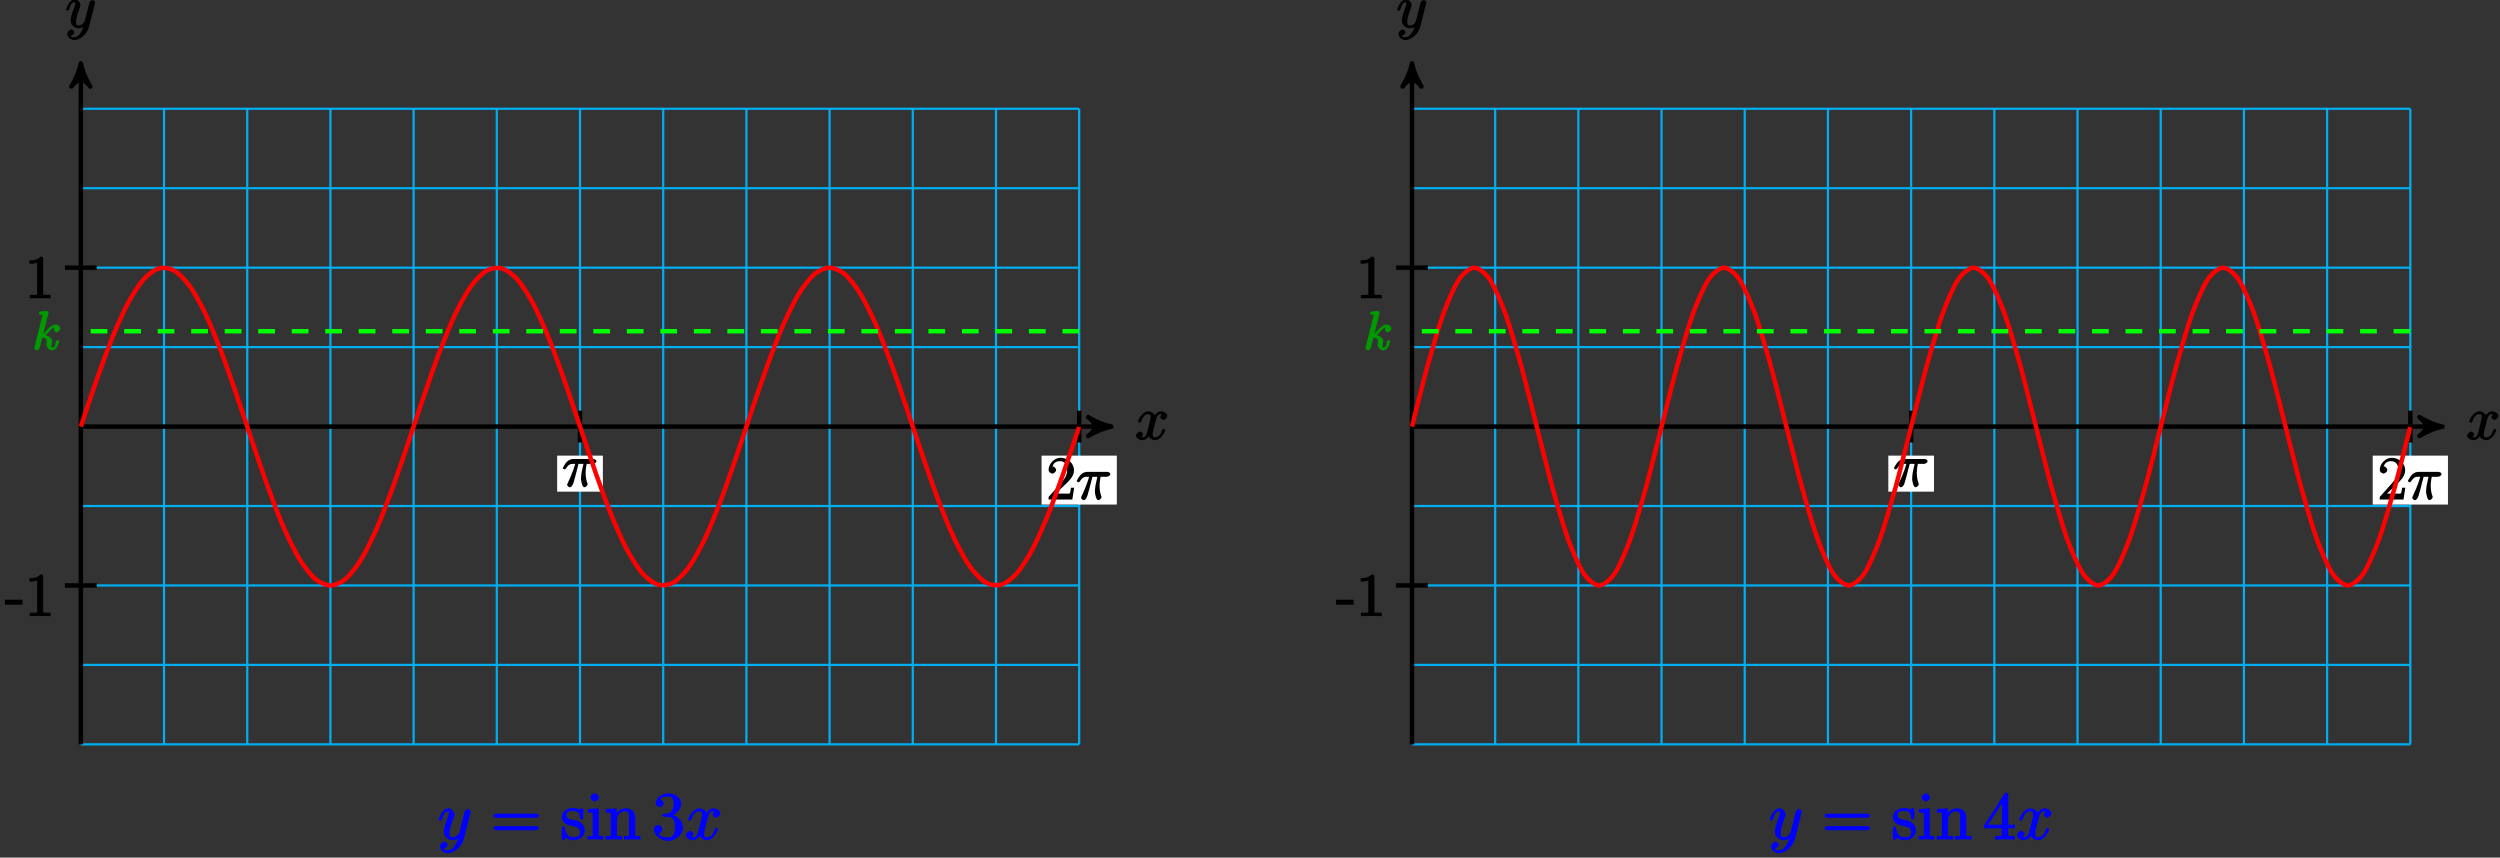 <?xml version="1.0" encoding="UTF-8"?>
<svg xmlns="http://www.w3.org/2000/svg" xmlns:xlink="http://www.w3.org/1999/xlink" width="446pt" height="153pt" viewBox="0 0 446 153" version="1.1">
<rect x="0" y="0" width="446" height="153" fill="#333333" stroke="none"/>
<defs>
<g>
<symbol overflow="visible" id="glyph0-0">
<path style="stroke:none;" d=""/>
</symbol>
<symbol overflow="visible" id="glyph0-1">
<path style="stroke:none;" d="M 5.109 -4.688 C 4.766 -4.625 4.453 -4.219 4.453 -4.016 C 4.453 -3.75 4.828 -3.516 4.984 -3.516 C 5.312 -3.516 5.688 -3.953 5.688 -4.234 C 5.688 -4.688 5.016 -5.047 4.562 -5.047 C 3.906 -5.047 3.375 -4.25 3.266 -4.047 L 3.609 -4.047 C 3.359 -4.859 2.531 -5.047 2.344 -5.047 C 1.234 -5.047 0.484 -3.484 0.484 -3.25 C 0.484 -3.203 0.703 -3 0.781 -3 C 0.859 -3 1 -3.109 1.062 -3.234 C 1.438 -4.453 1.984 -4.531 2.297 -4.531 C 2.781 -4.531 2.719 -4.234 2.719 -3.969 C 2.719 -3.734 2.641 -3.484 2.516 -2.969 L 2.156 -1.5 C 1.984 -0.844 1.859 -0.406 1.281 -0.406 C 1.234 -0.406 1.078 -0.359 0.844 -0.5 L 0.734 -0.25 C 1.125 -0.328 1.375 -0.797 1.375 -0.922 C 1.375 -1.141 1.047 -1.422 0.844 -1.422 C 0.578 -1.422 0.125 -1.047 0.125 -0.703 C 0.125 -0.25 0.812 0.109 1.266 0.109 C 1.781 0.109 2.266 -0.344 2.5 -0.781 L 2.203 -0.891 C 2.375 -0.266 3.094 0.109 3.484 0.109 C 4.594 0.109 5.328 -1.453 5.328 -1.688 C 5.328 -1.75 5.125 -1.938 5.062 -1.938 C 4.969 -1.938 4.781 -1.734 4.75 -1.641 C 4.453 -0.703 4 -0.406 3.516 -0.406 C 3.141 -0.406 3.094 -0.531 3.094 -0.984 C 3.094 -1.219 3.141 -1.391 3.312 -2.094 L 3.688 -3.562 C 3.859 -4.203 4.062 -4.531 4.547 -4.531 C 4.578 -4.531 4.75 -4.578 4.969 -4.438 Z M 5.109 -4.688 "/>
</symbol>
<symbol overflow="visible" id="glyph0-2">
<path style="stroke:none;" d="M 2.703 0.953 C 2.406 1.359 2.125 1.672 1.594 1.672 C 1.469 1.672 1.109 1.812 1.016 1.547 C 0.812 1.469 0.875 1.469 0.891 1.469 C 1.219 1.469 1.594 1.047 1.594 0.797 C 1.594 0.547 1.234 0.312 1.062 0.312 C 0.891 0.312 0.344 0.594 0.344 1.125 C 0.344 1.672 0.984 2.203 1.594 2.203 C 2.672 2.203 3.922 1.062 4.219 -0.141 L 5.281 -4.344 C 5.281 -4.391 5.312 -4.453 5.312 -4.516 C 5.312 -4.688 5.016 -4.938 4.859 -4.938 C 4.766 -4.938 4.359 -4.75 4.281 -4.422 L 3.484 -1.266 C 3.422 -1.062 3.469 -1.156 3.375 -1.031 C 3.172 -0.734 2.938 -0.406 2.422 -0.406 C 1.812 -0.406 1.922 -0.844 1.922 -1.141 C 1.922 -1.75 2.219 -2.578 2.516 -3.359 C 2.625 -3.672 2.688 -3.828 2.688 -4.031 C 2.688 -4.484 2.203 -5.047 1.672 -5.047 C 0.688 -5.047 0.125 -3.344 0.125 -3.25 C 0.125 -3.203 0.328 -3 0.406 -3 C 0.5 -3 0.672 -3.203 0.719 -3.344 C 0.984 -4.25 1.234 -4.531 1.641 -4.531 C 1.75 -4.531 1.75 -4.688 1.75 -4.328 C 1.75 -4.047 1.641 -3.734 1.469 -3.328 C 0.953 -1.922 0.953 -1.562 0.953 -1.297 C 0.953 -0.281 1.859 0.109 2.391 0.109 C 2.703 0.109 3.203 -0.031 3.469 -0.312 L 3.297 -0.484 C 3.141 0.109 3.078 0.422 2.703 0.953 Z M 2.703 0.953 "/>
</symbol>
<symbol overflow="visible" id="glyph0-3">
<path style="stroke:none;" d="M 2.781 -4.062 L 3.797 -4.062 C 3.547 -3 3.359 -2.219 3.359 -1.359 C 3.359 -1.203 3.531 0.109 3.969 0.109 C 4.203 0.109 4.547 -0.25 4.547 -0.438 C 4.547 -0.484 4.547 -0.5 4.484 -0.672 C 4.188 -1.406 4.188 -2.344 4.188 -2.406 C 4.188 -2.469 4.188 -3.234 4.375 -4.062 L 5.453 -4.062 C 5.594 -4.062 6.109 -4.203 6.109 -4.547 C 6.109 -4.797 5.75 -4.938 5.562 -4.938 L 2.016 -4.938 C 1.766 -4.938 1.266 -4.891 0.781 -4.375 C 0.5 -4.062 0.109 -3.375 0.109 -3.312 C 0.109 -3.25 0.328 -3.078 0.391 -3.078 C 0.469 -3.078 0.609 -3.156 0.656 -3.219 C 1.219 -4.109 1.656 -4.062 1.922 -4.062 L 2.328 -4.062 C 2.125 -3.406 1.859 -2.469 1.031 -0.703 C 0.938 -0.516 0.891 -0.391 0.891 -0.328 C 0.891 -0.094 1.266 0.109 1.359 0.109 C 1.672 0.109 1.922 -0.328 2.047 -0.781 C 2.219 -1.328 2.219 -1.344 2.328 -1.781 L 2.922 -4.062 Z M 2.781 -4.062 "/>
</symbol>
<symbol overflow="visible" id="glyph1-0">
<path style="stroke:none;" d=""/>
</symbol>
<symbol overflow="visible" id="glyph1-1">
<path style="stroke:none;" d="M 4.734 -2.109 L 4.344 -2.109 C 4.297 -1.781 4.25 -1.297 4.141 -1.125 C 4.062 -1.016 3.578 -1.062 3.266 -1.062 L 1.266 -1.062 L 1.391 -0.812 C 1.672 -1.062 2.344 -1.75 2.609 -2 C 4.25 -3.516 4.891 -4.172 4.891 -5.25 C 4.891 -6.484 3.75 -7.453 2.516 -7.453 C 1.266 -7.453 0.359 -6.25 0.359 -5.312 C 0.359 -4.766 1 -4.625 1.031 -4.625 C 1.266 -4.625 1.703 -4.938 1.703 -5.281 C 1.703 -5.578 1.328 -5.938 1.031 -5.938 C 0.938 -5.938 0.922 -5.938 1.109 -6 C 1.25 -6.5 1.672 -6.844 2.375 -6.844 C 3.281 -6.844 3.672 -6.234 3.672 -5.25 C 3.672 -4.328 3.188 -3.641 2.578 -2.953 L 0.359 -0.469 L 0.359 0 L 4.594 0 L 4.922 -2.109 Z M 4.734 -2.109 "/>
</symbol>
<symbol overflow="visible" id="glyph1-2">
<path style="stroke:none;" d="M 3.078 -2.188 L 3.078 -2.922 L -0.047 -2.922 L -0.047 -2.031 L 3.078 -2.031 Z M 3.078 -2.188 "/>
</symbol>
<symbol overflow="visible" id="glyph1-3">
<path style="stroke:none;" d="M 3.266 -7.047 C 3.266 -7.297 3.094 -7.453 2.797 -7.453 C 2.5 -7.125 2.094 -6.766 0.812 -6.766 L 0.812 -6.156 C 1.234 -6.156 1.766 -6.156 2.188 -6.359 L 2.188 -0.984 C 2.188 -0.594 2.328 -0.609 1.375 -0.609 L 0.875 -0.609 L 0.875 0.016 C 1.328 -0.016 2.375 -0.016 2.734 -0.016 C 3.094 -0.016 4.125 -0.016 4.578 0.016 L 4.578 -0.609 L 4.078 -0.609 C 3.125 -0.609 3.266 -0.594 3.266 -0.984 Z M 3.266 -7.047 "/>
</symbol>
<symbol overflow="visible" id="glyph2-0">
<path style="stroke:none;" d=""/>
</symbol>
<symbol overflow="visible" id="glyph2-1">
<path style="stroke:none;" d="M 3.031 1.094 C 2.703 1.547 2.359 1.906 1.766 1.906 C 1.625 1.906 1.203 2.031 1.109 1.703 C 0.906 1.641 0.969 1.641 0.984 1.641 C 1.344 1.641 1.75 1.188 1.75 0.906 C 1.75 0.641 1.359 0.375 1.188 0.375 C 0.984 0.375 0.406 0.688 0.406 1.266 C 0.406 1.875 1.094 2.438 1.766 2.438 C 2.969 2.438 4.328 1.188 4.656 -0.125 L 5.828 -4.797 C 5.844 -4.859 5.875 -4.922 5.875 -5 C 5.875 -5.172 5.562 -5.453 5.391 -5.453 C 5.281 -5.453 4.859 -5.25 4.766 -4.891 L 3.891 -1.375 C 3.828 -1.156 3.875 -1.25 3.781 -1.109 C 3.531 -0.781 3.266 -0.422 2.688 -0.422 C 2.016 -0.422 2.109 -0.922 2.109 -1.25 C 2.109 -1.922 2.438 -2.844 2.766 -3.703 C 2.891 -4.047 2.969 -4.219 2.969 -4.453 C 2.969 -4.953 2.453 -5.562 1.859 -5.562 C 0.766 -5.562 0.156 -3.688 0.156 -3.578 C 0.156 -3.531 0.375 -3.328 0.453 -3.328 C 0.562 -3.328 0.734 -3.531 0.781 -3.688 C 1.062 -4.703 1.359 -5.031 1.828 -5.031 C 1.938 -5.031 1.969 -5.172 1.969 -4.781 C 1.969 -4.469 1.844 -4.125 1.656 -3.672 C 1.078 -2.109 1.078 -1.703 1.078 -1.422 C 1.078 -0.281 2.062 0.125 2.656 0.125 C 3 0.125 3.531 -0.031 3.844 -0.344 L 3.688 -0.516 C 3.516 0.141 3.438 0.5 3.031 1.094 Z M 3.031 1.094 "/>
</symbol>
<symbol overflow="visible" id="glyph2-2">
<path style="stroke:none;" d="M 5.672 -5.172 C 5.281 -5.109 4.969 -4.656 4.969 -4.438 C 4.969 -4.141 5.359 -3.906 5.531 -3.906 C 5.891 -3.906 6.297 -4.359 6.297 -4.688 C 6.297 -5.188 5.562 -5.562 5.062 -5.562 C 4.344 -5.562 3.766 -4.703 3.656 -4.469 L 3.984 -4.469 C 3.703 -5.359 2.812 -5.562 2.594 -5.562 C 1.375 -5.562 0.562 -3.844 0.562 -3.578 C 0.562 -3.531 0.781 -3.328 0.859 -3.328 C 0.953 -3.328 1.094 -3.438 1.156 -3.578 C 1.562 -4.922 2.219 -5.031 2.562 -5.031 C 3.094 -5.031 3.031 -4.672 3.031 -4.391 C 3.031 -4.125 2.969 -3.844 2.828 -3.281 L 2.422 -1.641 C 2.234 -0.922 2.062 -0.422 1.422 -0.422 C 1.359 -0.422 1.172 -0.375 0.922 -0.531 L 0.812 -0.281 C 1.25 -0.359 1.5 -0.859 1.5 -1 C 1.5 -1.25 1.156 -1.547 0.938 -1.547 C 0.641 -1.547 0.172 -1.141 0.172 -0.75 C 0.172 -0.25 0.891 0.125 1.406 0.125 C 1.984 0.125 2.5 -0.375 2.75 -0.859 L 2.469 -0.969 C 2.672 -0.266 3.438 0.125 3.875 0.125 C 5.094 0.125 5.891 -1.594 5.891 -1.859 C 5.891 -1.906 5.688 -2.109 5.625 -2.109 C 5.516 -2.109 5.328 -1.906 5.297 -1.812 C 4.969 -0.75 4.453 -0.422 3.906 -0.422 C 3.484 -0.422 3.422 -0.578 3.422 -1.062 C 3.422 -1.328 3.469 -1.516 3.656 -2.312 L 4.078 -3.938 C 4.25 -4.656 4.5 -5.031 5.062 -5.031 C 5.078 -5.031 5.297 -5.062 5.547 -4.906 Z M 5.672 -5.172 "/>
</symbol>
<symbol overflow="visible" id="glyph3-0">
<path style="stroke:none;" d=""/>
</symbol>
<symbol overflow="visible" id="glyph3-1">
<path style="stroke:none;" d="M 8.062 -3.875 C 8.234 -3.875 8.609 -4.016 8.609 -4.234 C 8.609 -4.453 8.25 -4.609 8.062 -4.609 L 1.031 -4.609 C 0.859 -4.609 0.484 -4.453 0.484 -4.25 C 0.484 -4.016 0.844 -3.875 1.031 -3.875 Z M 8.062 -1.656 C 8.234 -1.656 8.609 -1.797 8.609 -2.016 C 8.609 -2.234 8.25 -2.391 8.062 -2.391 L 1.031 -2.391 C 0.859 -2.391 0.484 -2.234 0.484 -2.016 C 0.484 -1.797 0.844 -1.656 1.031 -1.656 Z M 8.062 -1.656 "/>
</symbol>
<symbol overflow="visible" id="glyph3-2">
<path style="stroke:none;" d="M 4.078 -5.203 C 4.078 -5.422 3.922 -5.625 3.797 -5.625 C 3.703 -5.625 3.359 -5.312 3.359 -5.312 C 3.125 -5.516 2.656 -5.625 2.266 -5.625 C 0.828 -5.625 0.234 -4.688 0.234 -4.031 C 0.234 -3.891 0.281 -3.375 0.734 -2.953 C 1.109 -2.625 1.641 -2.5 2.188 -2.391 C 2.844 -2.266 2.875 -2.266 3.172 -2.016 C 3.391 -1.844 3.5 -1.688 3.5 -1.344 C 3.5 -0.844 3.375 -0.422 2.312 -0.422 C 1.531 -0.422 1.109 -0.719 0.844 -1.906 C 0.797 -2.125 0.75 -2.25 0.734 -2.266 C 0.719 -2.312 0.562 -2.359 0.531 -2.359 C 0.391 -2.359 0.234 -2.141 0.234 -1.922 L 0.234 -0.297 C 0.234 -0.078 0.391 0.125 0.516 0.125 C 0.578 0.125 0.688 0.078 0.891 -0.172 C 0.953 -0.266 0.953 -0.281 1.016 -0.344 C 1.359 0.078 2.125 0.125 2.328 0.125 C 3.578 0.125 4.359 -0.719 4.359 -1.656 C 4.359 -2.312 3.922 -2.797 3.812 -2.906 C 3.375 -3.281 2.953 -3.391 2.156 -3.531 C 1.812 -3.609 1.094 -3.625 1.094 -4.344 C 1.094 -4.703 1.188 -5.109 2.266 -5.109 C 3.562 -5.109 3.469 -4.141 3.484 -3.781 C 3.5 -3.688 3.75 -3.531 3.797 -3.531 C 3.922 -3.531 4.078 -3.734 4.078 -3.953 Z M 4.078 -5.203 "/>
</symbol>
<symbol overflow="visible" id="glyph3-3">
<path style="stroke:none;" d="M 2.234 -7.5 C 2.234 -7.812 1.828 -8.25 1.5 -8.25 C 1.188 -8.25 0.75 -7.844 0.75 -7.516 C 0.75 -7.156 1.203 -6.797 1.5 -6.797 C 1.859 -6.797 2.234 -7.25 2.234 -7.5 Z M 0.266 -5.281 L 0.266 -4.797 C 1.188 -4.797 1.141 -4.859 1.141 -4.281 L 1.141 -1.031 C 1.141 -0.484 1.172 -0.641 0.234 -0.641 L 0.234 0.016 C 0.734 -0.031 1.297 -0.031 1.656 -0.031 C 1.781 -0.031 2.469 -0.031 3.031 0.016 L 3.031 -0.641 C 2.109 -0.641 2.219 -0.547 2.219 -1.016 L 2.219 -5.578 L 0.266 -5.422 Z M 0.266 -5.281 "/>
</symbol>
<symbol overflow="visible" id="glyph3-4">
<path style="stroke:none;" d="M 5.469 -3.047 C 5.469 -4.156 5.422 -4.609 5.156 -4.984 C 4.812 -5.453 4.141 -5.562 3.734 -5.562 C 2.562 -5.562 1.953 -4.422 1.906 -4.344 L 2.156 -4.344 L 2.156 -5.578 L 0.219 -5.422 L 0.219 -4.797 C 1.188 -4.797 1.125 -4.859 1.125 -4.266 L 1.125 -1.031 C 1.125 -0.484 1.156 -0.641 0.219 -0.641 L 0.219 0.031 C 0.688 -0.031 1.344 -0.031 1.672 -0.031 C 2.016 -0.031 2.672 -0.031 3.125 0.031 L 3.125 -0.641 C 2.219 -0.641 2.219 -0.484 2.219 -1.031 L 2.219 -3.25 C 2.219 -4.5 2.891 -5.031 3.641 -5.031 C 4.375 -5.031 4.375 -4.562 4.375 -3.844 L 4.375 -1.031 C 4.375 -0.484 4.406 -0.641 3.469 -0.641 L 3.469 0.031 C 3.938 -0.031 4.594 -0.031 4.922 -0.031 C 5.266 -0.031 5.922 -0.031 6.391 0.031 L 6.391 -0.641 C 5.625 -0.641 5.484 -0.484 5.469 -0.844 Z M 5.469 -3.047 "/>
</symbol>
<symbol overflow="visible" id="glyph3-5">
<path style="stroke:none;" d="M 2.203 -4.594 C 2 -4.578 1.781 -4.406 1.781 -4.297 C 1.781 -4.188 2.016 -4.047 2.219 -4.047 L 2.766 -4.047 C 3.797 -4.047 4.078 -3.344 4.078 -2.203 C 4.078 -0.641 3.438 -0.375 2.844 -0.375 C 2.266 -0.375 1.453 -0.484 1.188 -1.094 C 1.328 -1.078 1.828 -1.438 1.828 -1.859 C 1.828 -2.219 1.422 -2.609 1.094 -2.609 C 0.797 -2.609 0.328 -2.281 0.328 -1.828 C 0.328 -0.766 1.547 0.25 2.875 0.25 C 4.297 0.25 5.516 -0.984 5.516 -2.188 C 5.516 -3.281 4.469 -4.297 3.328 -4.5 L 3.328 -4.203 C 4.359 -4.5 5.188 -5.516 5.188 -6.453 C 5.188 -7.406 4.047 -8.25 2.891 -8.25 C 1.703 -8.25 0.641 -7.359 0.641 -6.484 C 0.641 -6.016 1.188 -5.766 1.359 -5.766 C 1.609 -5.766 2.062 -6.094 2.062 -6.453 C 2.062 -6.844 1.609 -7.156 1.344 -7.156 C 1.281 -7.156 1.25 -7.156 1.531 -7.25 C 1.781 -7.703 2.797 -7.656 2.859 -7.656 C 3.25 -7.656 3.859 -7.625 3.859 -6.453 C 3.859 -6.234 3.875 -5.672 3.531 -5.156 C 3.172 -4.625 2.875 -4.641 2.562 -4.625 Z M 2.203 -4.594 "/>
</symbol>
<symbol overflow="visible" id="glyph3-6">
<path style="stroke:none;" d="M 4.469 -7.922 C 4.469 -8.156 4.312 -8.359 4.141 -8.359 C 4.047 -8.359 3.891 -8.312 3.797 -8.172 L 0.156 -2.516 L 0.156 -2 L 3.297 -2 L 3.297 -1.047 C 3.297 -0.609 3.438 -0.641 2.562 -0.641 L 2.156 -0.641 L 2.156 0.031 C 2.609 -0.031 3.547 -0.031 3.891 -0.031 C 4.219 -0.031 5.172 -0.031 5.609 0.031 L 5.609 -0.641 L 5.219 -0.641 C 4.344 -0.641 4.469 -0.609 4.469 -1.047 L 4.469 -2 L 5.672 -2 L 5.672 -2.641 L 4.469 -2.641 Z M 3.359 -7 L 3.359 -2.641 L 0.891 -2.641 L 3.641 -6.891 Z M 3.359 -7 "/>
</symbol>
<symbol overflow="visible" id="glyph4-0">
<path style="stroke:none;" d=""/>
</symbol>
<symbol overflow="visible" id="glyph4-1">
<path style="stroke:none;" d="M 2.859 -6.547 C 2.875 -6.594 2.891 -6.641 2.891 -6.688 C 2.891 -6.797 2.625 -6.953 2.594 -6.953 C 2.594 -6.953 2.25 -6.922 2.078 -6.906 C 1.906 -6.891 1.766 -6.875 1.594 -6.859 C 1.375 -6.844 1.125 -6.672 1.125 -6.5 C 1.125 -6.406 1.391 -6.25 1.484 -6.25 C 1.984 -6.25 1.797 -6.328 1.797 -6.219 C 1.797 -6.188 1.797 -6.172 1.75 -6 L 0.375 -0.531 C 0.344 -0.375 0.344 -0.359 0.344 -0.312 C 0.344 -0.094 0.688 0.094 0.781 0.094 C 1.047 0.094 1.281 -0.266 1.359 -0.562 L 1.766 -2.188 C 2.328 -2.125 2.547 -1.984 2.547 -1.531 C 2.547 -1.469 2.547 -1.438 2.531 -1.297 C 2.484 -1.141 2.484 -1.031 2.484 -0.984 C 2.484 -0.438 3.031 0.094 3.516 0.094 C 3.953 0.094 4.297 -0.359 4.375 -0.484 C 4.578 -0.844 4.766 -1.484 4.766 -1.516 C 4.766 -1.562 4.547 -1.766 4.5 -1.766 C 4.406 -1.766 4.219 -1.562 4.172 -1.422 C 4.047 -0.922 4.031 -0.406 3.531 -0.406 C 3.344 -0.406 3.391 -0.344 3.391 -0.703 C 3.391 -0.891 3.438 -1.094 3.469 -1.25 C 3.516 -1.422 3.516 -1.422 3.516 -1.547 C 3.516 -2.109 2.828 -2.578 1.953 -2.703 L 2.062 -2.422 C 2.406 -2.641 2.75 -3.016 2.891 -3.156 C 3.438 -3.766 3.688 -4.031 4.125 -4.031 C 4.344 -4.031 4.281 -4.016 4.078 -4.188 C 4.125 -4.188 3.812 -3.781 3.812 -3.578 C 3.812 -3.359 4.172 -3.125 4.297 -3.125 C 4.562 -3.125 4.969 -3.5 4.969 -3.812 C 4.969 -4.078 4.578 -4.531 4.141 -4.531 C 3.609 -4.531 3.062 -4.109 2.375 -3.344 C 2.281 -3.234 2.062 -2.922 1.938 -2.875 Z M 2.859 -6.547 "/>
</symbol>
</g>
</defs>
<g id="surface1">
<path style="fill:none;stroke-width:0.399;stroke-linecap:butt;stroke-linejoin:miter;stroke:rgb(0%,67.839%,93.729%);stroke-opacity:1;stroke-miterlimit:10;" d="M 0.002 -56.693 L 178.107 -56.693 M 0.002 -42.521 L 178.107 -42.521 M 0.002 -28.345 L 178.107 -28.345 M 0.002 -14.173 L 178.107 -14.173 M 0.002 -0.002 L 178.107 -0.002 M 0.002 14.174 L 178.107 14.174 M 0.002 28.346 L 178.107 28.346 M 0.002 42.522 L 178.107 42.522 M 0.002 56.694 L 178.107 56.694 M 0.002 -56.693 L 0.002 56.694 M 14.842 -56.693 L 14.842 56.694 M 29.685 -56.693 L 29.685 56.694 M 44.525 -56.693 L 44.525 56.694 M 59.369 -56.693 L 59.369 56.694 M 74.209 -56.693 L 74.209 56.694 M 89.053 -56.693 L 89.053 56.694 M 103.896 -56.693 L 103.896 56.694 M 118.736 -56.693 L 118.736 56.694 M 133.58 -56.693 L 133.58 56.694 M 148.42 -56.693 L 148.42 56.694 M 163.264 -56.693 L 163.264 56.694 M 178.103 -56.693 L 178.103 56.694 " transform="matrix(1,0,0,-1,14.42,76.1)"/>
<path style="fill:none;stroke-width:0.797;stroke-linecap:butt;stroke-linejoin:miter;stroke:rgb(0%,0%,0%);stroke-opacity:1;stroke-miterlimit:10;" d="M 0.002 -0.002 L 182.818 -0.002 " transform="matrix(1,0,0,-1,14.42,76.1)"/>
<path style="fill-rule:nonzero;fill:rgb(0%,0%,0%);fill-opacity:1;stroke-width:0.797;stroke-linecap:butt;stroke-linejoin:round;stroke:rgb(0%,0%,0%);stroke-opacity:1;stroke-miterlimit:10;" d="M 1.038 -0.002 C -0.259 0.26 -1.556 0.776 -3.107 1.682 C -1.556 0.518 -1.556 -0.517 -3.107 -1.685 C -1.556 -0.779 -0.259 -0.259 1.038 -0.002 Z M 1.038 -0.002 " transform="matrix(1,0,0,-1,197.24,76.1)"/>
<g style="fill:rgb(0%,0%,0%);fill-opacity:1;">
  <use xlink:href="#glyph0-1" x="202.548" y="78.42"/>
</g>
<path style="fill:none;stroke-width:0.797;stroke-linecap:butt;stroke-linejoin:miter;stroke:rgb(0%,0%,0%);stroke-opacity:1;stroke-miterlimit:10;" d="M 0.002 -56.693 L 0.002 63.764 " transform="matrix(1,0,0,-1,14.42,76.1)"/>
<path style="fill-rule:nonzero;fill:rgb(0%,0%,0%);fill-opacity:1;stroke-width:0.797;stroke-linecap:butt;stroke-linejoin:round;stroke:rgb(0%,0%,0%);stroke-opacity:1;stroke-miterlimit:10;" d="M 1.036 -0.002 C -0.261 0.26 -1.554 0.775 -3.108 1.682 C -1.554 0.518 -1.554 -0.517 -3.108 -1.685 C -1.554 -0.775 -0.261 -0.26 1.036 -0.002 Z M 1.036 -0.002 " transform="matrix(0,-1,-1,0,14.42,12.337)"/>
<g style="fill:rgb(0%,0%,0%);fill-opacity:1;">
  <use xlink:href="#glyph0-2" x="11.658" y="4.94"/>
</g>
<path style="fill:none;stroke-width:0.797;stroke-linecap:butt;stroke-linejoin:miter;stroke:rgb(0%,0%,0%);stroke-opacity:1;stroke-miterlimit:10;" d="M 89.053 2.834 L 89.053 -2.834 " transform="matrix(1,0,0,-1,14.42,76.1)"/>
<path style=" stroke:none;fill-rule:nonzero;fill:rgb(100%,100%,100%);fill-opacity:1;" d="M 107.551 81.285 L 99.395 81.285 L 99.395 87.711 L 107.551 87.711 Z M 107.551 81.285 "/>
<g style="fill:rgb(0%,0%,0%);fill-opacity:1;">
  <use xlink:href="#glyph0-3" x="100.288" y="86.82"/>
</g>
<path style="fill:none;stroke-width:0.797;stroke-linecap:butt;stroke-linejoin:miter;stroke:rgb(0%,0%,0%);stroke-opacity:1;stroke-miterlimit:10;" d="M 178.107 2.834 L 178.107 -2.834 " transform="matrix(1,0,0,-1,14.42,76.1)"/>
<path style=" stroke:none;fill-rule:nonzero;fill:rgb(100%,100%,100%);fill-opacity:1;" d="M 199.238 81.285 L 185.816 81.285 L 185.816 90.012 L 199.238 90.012 Z M 199.238 81.285 "/>
<g style="fill:rgb(0%,0%,0%);fill-opacity:1;">
  <use xlink:href="#glyph1-1" x="186.708" y="89.12"/>
</g>
<g style="fill:rgb(0%,0%,0%);fill-opacity:1;">
  <use xlink:href="#glyph0-3" x="191.973" y="89.12"/>
</g>
<path style="fill:none;stroke-width:0.797;stroke-linecap:butt;stroke-linejoin:miter;stroke:rgb(0%,0%,0%);stroke-opacity:1;stroke-miterlimit:10;" d="M 2.834 -28.345 L -2.834 -28.345 " transform="matrix(1,0,0,-1,14.42,76.1)"/>
<g style="fill:rgb(0%,0%,0%);fill-opacity:1;">
  <use xlink:href="#glyph1-2" x="0.928" y="109.91"/>
  <use xlink:href="#glyph1-3" x="4.44" y="109.91"/>
</g>
<path style="fill:none;stroke-width:0.797;stroke-linecap:butt;stroke-linejoin:miter;stroke:rgb(0%,0%,0%);stroke-opacity:1;stroke-miterlimit:10;" d="M 2.834 28.346 L -2.834 28.346 " transform="matrix(1,0,0,-1,14.42,76.1)"/>
<g style="fill:rgb(0%,0%,0%);fill-opacity:1;">
  <use xlink:href="#glyph1-3" x="4.438" y="53.21"/>
</g>
<path style="fill:none;stroke-width:0.797;stroke-linecap:butt;stroke-linejoin:miter;stroke:rgb(100%,0%,0%);stroke-opacity:1;stroke-miterlimit:10;" d="M 0.002 -0.002 C 0.002 -0.002 2.01 6.041 2.783 8.225 C 3.557 10.412 4.795 13.846 5.564 15.745 C 6.338 17.643 7.576 20.459 8.346 21.909 C 9.119 23.358 10.357 25.311 11.131 26.186 C 11.9 27.061 13.139 27.983 13.912 28.209 C 14.685 28.432 15.924 28.248 16.693 27.803 C 17.467 27.358 18.705 26.08 19.478 25.002 C 20.248 23.928 21.486 21.666 22.26 20.049 C 23.033 18.436 24.271 15.385 25.041 13.373 C 25.814 11.358 27.053 7.78 27.826 5.541 C 28.596 3.303 29.834 -0.494 30.607 -2.763 C 31.381 -5.037 32.619 -8.724 33.389 -10.834 C 34.162 -12.943 35.4 -16.205 36.174 -17.97 C 36.943 -19.736 38.182 -22.291 38.955 -23.56 C 39.728 -24.83 40.967 -26.455 41.736 -27.119 C 42.51 -27.783 43.748 -28.345 44.521 -28.345 C 45.291 -28.349 46.529 -27.791 47.303 -27.13 C 48.076 -26.47 49.314 -24.849 50.084 -23.58 C 50.857 -22.314 52.096 -19.763 52.869 -18.002 C 53.639 -16.236 54.877 -12.978 55.65 -10.869 C 56.424 -8.763 57.662 -5.076 58.432 -2.802 C 59.205 -0.533 60.443 3.264 61.217 5.502 C 61.986 7.741 63.225 11.323 63.998 13.338 C 64.771 15.35 66.01 18.405 66.779 20.022 C 67.553 21.639 68.791 23.905 69.564 24.983 C 70.334 26.061 71.572 27.346 72.346 27.795 C 73.119 28.241 74.357 28.432 75.127 28.213 C 75.9 27.991 77.139 27.073 77.912 26.202 C 78.682 25.33 79.92 23.381 80.693 21.936 C 81.467 20.487 82.705 17.674 83.475 15.78 C 84.248 13.881 85.486 10.452 86.26 8.268 C 87.029 6.084 88.267 2.323 89.041 0.041 C 89.814 -2.244 91.053 -6.002 91.822 -8.189 C 92.596 -10.373 93.834 -13.81 94.607 -15.713 C 95.377 -17.611 96.615 -20.431 97.389 -21.884 C 98.162 -23.334 99.4 -25.295 100.17 -26.17 C 100.943 -27.048 102.182 -27.978 102.955 -28.205 C 103.725 -28.431 104.963 -28.252 105.736 -27.81 C 106.51 -27.369 107.748 -26.095 108.517 -25.021 C 109.291 -23.951 110.529 -21.689 111.299 -20.08 C 112.072 -18.466 113.31 -15.42 114.084 -13.408 C 114.853 -11.396 116.092 -7.822 116.865 -5.584 C 117.639 -3.345 118.877 0.452 119.646 2.725 C 120.42 4.995 121.658 8.686 122.432 10.795 C 123.201 12.905 124.439 16.17 125.213 17.936 C 125.986 19.705 127.225 22.264 127.994 23.538 C 128.768 24.807 130.006 26.44 130.779 27.108 C 131.549 27.776 132.787 28.342 133.56 28.346 C 134.334 28.35 135.572 27.799 136.342 27.143 C 137.115 26.487 138.353 24.87 139.127 23.604 C 139.896 22.338 141.135 19.795 141.908 18.034 C 142.682 16.272 143.92 13.014 144.689 10.909 C 145.463 8.799 146.701 5.116 147.475 2.846 C 148.244 0.573 149.482 -3.224 150.256 -5.463 C 151.029 -7.701 152.268 -11.283 153.037 -13.298 C 153.81 -15.318 155.049 -18.377 155.822 -19.994 C 156.592 -21.611 157.83 -23.884 158.603 -24.962 C 159.377 -26.045 160.615 -27.334 161.385 -27.787 C 162.158 -28.236 163.396 -28.435 164.17 -28.216 C 164.939 -27.998 166.178 -27.084 166.951 -26.216 C 167.725 -25.349 168.963 -23.404 169.732 -21.959 C 170.506 -20.517 171.744 -17.709 172.518 -15.814 C 173.287 -13.92 174.525 -10.49 175.299 -8.306 C 176.072 -6.123 178.08 -0.08 178.08 -0.08 " transform="matrix(1,0,0,-1,14.42,76.1)"/>
<g style="fill:rgb(0%,0%,100%);fill-opacity:1;">
  <use xlink:href="#glyph2-1" x="78.1" y="149.77"/>
</g>
<g style="fill:rgb(0%,0%,100%);fill-opacity:1;">
  <use xlink:href="#glyph3-1" x="87.55" y="149.77"/>
</g>
<g style="fill:rgb(0%,0%,100%);fill-opacity:1;">
  <use xlink:href="#glyph3-2" x="99.978" y="149.77"/>
  <use xlink:href="#glyph3-3" x="104.595" y="149.77"/>
  <use xlink:href="#glyph3-4" x="107.847" y="149.77"/>
</g>
<g style="fill:rgb(0%,0%,100%);fill-opacity:1;">
  <use xlink:href="#glyph3-5" x="116.335" y="149.77"/>
</g>
<g style="fill:rgb(0%,0%,100%);fill-opacity:1;">
  <use xlink:href="#glyph2-2" x="122.2" y="149.77"/>
</g>
<path style="fill:none;stroke-width:0.797;stroke-linecap:butt;stroke-linejoin:miter;stroke:rgb(0%,100%,0%);stroke-opacity:1;stroke-dasharray:2.989,2.989;stroke-miterlimit:10;" d="M 178.107 17.01 L 0.002 17.01 " transform="matrix(1,0,0,-1,14.42,76.1)"/>
<g style="fill:rgb(0%,59.999%,0%);fill-opacity:1;">
  <use xlink:href="#glyph4-1" x="5.786" y="62.41"/>
</g>
<path style="fill:none;stroke-width:0.399;stroke-linecap:butt;stroke-linejoin:miter;stroke:rgb(0%,67.839%,93.729%);stroke-opacity:1;stroke-miterlimit:10;" d="M 237.478 -56.693 L 415.584 -56.693 M 237.478 -42.521 L 415.584 -42.521 M 237.478 -28.345 L 415.584 -28.345 M 237.478 -14.173 L 415.584 -14.173 M 237.478 -0.002 L 415.584 -0.002 M 237.478 14.174 L 415.584 14.174 M 237.478 28.346 L 415.584 28.346 M 237.478 42.522 L 415.584 42.522 M 237.478 56.694 L 415.584 56.694 M 252.314 -56.693 L 252.314 56.694 M 267.158 -56.693 L 267.158 56.694 M 281.998 -56.693 L 281.998 56.694 M 296.842 -56.693 L 296.842 56.694 M 311.685 -56.693 L 311.685 56.694 M 326.525 -56.693 L 326.525 56.694 M 341.369 -56.693 L 341.369 56.694 M 356.209 -56.693 L 356.209 56.694 M 371.053 -56.693 L 371.053 56.694 M 385.896 -56.693 L 385.896 56.694 M 400.736 -56.693 L 400.736 56.694 M 415.58 -56.693 L 415.58 56.694 " transform="matrix(1,0,0,-1,14.42,76.1)"/>
<path style="fill:none;stroke-width:0.797;stroke-linecap:butt;stroke-linejoin:miter;stroke:rgb(0%,0%,0%);stroke-opacity:1;stroke-miterlimit:10;" d="M 237.478 -0.002 L 420.299 -0.002 " transform="matrix(1,0,0,-1,14.42,76.1)"/>
<path style="fill-rule:nonzero;fill:rgb(0%,0%,0%);fill-opacity:1;stroke-width:0.797;stroke-linecap:butt;stroke-linejoin:round;stroke:rgb(0%,0%,0%);stroke-opacity:1;stroke-miterlimit:10;" d="M 1.037 -0.002 C -0.26 0.26 -1.553 0.776 -3.107 1.682 C -1.553 0.518 -1.553 -0.517 -3.107 -1.685 C -1.553 -0.779 -0.26 -0.259 1.037 -0.002 Z M 1.037 -0.002 " transform="matrix(1,0,0,-1,434.717,76.1)"/>
<g style="fill:rgb(0%,0%,0%);fill-opacity:1;">
  <use xlink:href="#glyph0-1" x="440.018" y="78.42"/>
</g>
<path style="fill:none;stroke-width:0.797;stroke-linecap:butt;stroke-linejoin:miter;stroke:rgb(0%,0%,0%);stroke-opacity:1;stroke-miterlimit:10;" d="M 237.478 -56.693 L 237.478 63.764 " transform="matrix(1,0,0,-1,14.42,76.1)"/>
<path style="fill-rule:nonzero;fill:rgb(0%,0%,0%);fill-opacity:1;stroke-width:0.797;stroke-linecap:butt;stroke-linejoin:round;stroke:rgb(0%,0%,0%);stroke-opacity:1;stroke-miterlimit:10;" d="M 1.036 -0.001 C -0.261 0.26 -1.554 0.776 -3.108 1.682 C -1.554 0.518 -1.554 -0.517 -3.108 -1.685 C -1.554 -0.779 -0.261 -0.259 1.036 -0.001 Z M 1.036 -0.001 " transform="matrix(0,-1,-1,0,251.897,12.337)"/>
<g style="fill:rgb(0%,0%,0%);fill-opacity:1;">
  <use xlink:href="#glyph0-2" x="249.138" y="4.94"/>
</g>
<path style="fill:none;stroke-width:0.797;stroke-linecap:butt;stroke-linejoin:miter;stroke:rgb(0%,0%,0%);stroke-opacity:1;stroke-miterlimit:10;" d="M 326.529 2.834 L 326.529 -2.834 " transform="matrix(1,0,0,-1,14.42,76.1)"/>
<path style=" stroke:none;fill-rule:nonzero;fill:rgb(100%,100%,100%);fill-opacity:1;" d="M 345.027 81.285 L 336.875 81.285 L 336.875 87.711 L 345.027 87.711 Z M 345.027 81.285 "/>
<g style="fill:rgb(0%,0%,0%);fill-opacity:1;">
  <use xlink:href="#glyph0-3" x="337.768" y="86.82"/>
</g>
<path style="fill:none;stroke-width:0.797;stroke-linecap:butt;stroke-linejoin:miter;stroke:rgb(0%,0%,0%);stroke-opacity:1;stroke-miterlimit:10;" d="M 415.584 2.834 L 415.584 -2.834 " transform="matrix(1,0,0,-1,14.42,76.1)"/>
<path style=" stroke:none;fill-rule:nonzero;fill:rgb(100%,100%,100%);fill-opacity:1;" d="M 436.715 81.285 L 423.293 81.285 L 423.293 90.012 L 436.715 90.012 Z M 436.715 81.285 "/>
<g style="fill:rgb(0%,0%,0%);fill-opacity:1;">
  <use xlink:href="#glyph1-1" x="424.188" y="89.12"/>
</g>
<g style="fill:rgb(0%,0%,0%);fill-opacity:1;">
  <use xlink:href="#glyph0-3" x="429.453" y="89.12"/>
</g>
<path style="fill:none;stroke-width:0.797;stroke-linecap:butt;stroke-linejoin:miter;stroke:rgb(0%,0%,0%);stroke-opacity:1;stroke-miterlimit:10;" d="M 240.31 -28.345 L 234.643 -28.345 " transform="matrix(1,0,0,-1,14.42,76.1)"/>
<g style="fill:rgb(0%,0%,0%);fill-opacity:1;">
  <use xlink:href="#glyph1-2" x="238.408" y="109.91"/>
  <use xlink:href="#glyph1-3" x="241.92" y="109.91"/>
</g>
<path style="fill:none;stroke-width:0.797;stroke-linecap:butt;stroke-linejoin:miter;stroke:rgb(0%,0%,0%);stroke-opacity:1;stroke-miterlimit:10;" d="M 240.31 28.346 L 234.643 28.346 " transform="matrix(1,0,0,-1,14.42,76.1)"/>
<g style="fill:rgb(0%,0%,0%);fill-opacity:1;">
  <use xlink:href="#glyph1-3" x="241.918" y="53.21"/>
</g>
<path style="fill:none;stroke-width:0.797;stroke-linecap:butt;stroke-linejoin:miter;stroke:rgb(100%,0%,0%);stroke-opacity:1;stroke-miterlimit:10;" d="M 237.478 -0.002 C 237.478 -0.002 239.486 8.065 240.26 10.846 C 241.033 13.627 242.271 17.913 243.041 20.041 C 243.814 22.17 245.053 25.034 245.826 26.186 C 246.596 27.338 247.834 28.346 248.607 28.346 C 249.381 28.346 250.619 27.342 251.389 26.19 C 252.162 25.041 253.4 22.178 254.174 20.049 C 254.943 17.924 256.182 13.639 256.955 10.858 C 257.728 8.077 258.967 3.022 259.736 0.014 C 260.51 -2.998 261.748 -8.052 262.521 -10.834 C 263.291 -13.615 264.529 -17.904 265.303 -20.033 C 266.076 -22.162 267.314 -25.029 268.084 -26.181 C 268.857 -27.334 270.096 -28.345 270.869 -28.345 C 271.639 -28.349 272.877 -27.345 273.65 -26.197 C 274.424 -25.045 275.662 -22.185 276.432 -20.06 C 277.205 -17.935 278.443 -13.65 279.217 -10.869 C 279.986 -8.091 281.225 -3.037 281.998 -0.025 C 282.771 2.983 284.01 8.037 284.779 10.819 C 285.553 13.604 286.791 17.893 287.564 20.022 C 288.334 22.151 289.572 25.022 290.346 26.174 C 291.119 27.33 292.357 28.342 293.127 28.346 C 293.9 28.35 295.139 27.35 295.908 26.202 C 296.682 25.053 297.92 22.194 298.693 20.069 C 299.463 17.944 300.701 13.662 301.475 10.881 C 302.248 8.104 303.486 3.049 304.256 0.041 C 305.029 -2.97 306.267 -8.025 307.041 -10.806 C 307.81 -13.591 309.049 -17.88 309.822 -20.013 C 310.596 -22.142 311.834 -25.013 312.603 -26.17 C 313.377 -27.326 314.615 -28.341 315.389 -28.345 C 316.158 -28.353 317.396 -27.353 318.17 -26.205 C 318.943 -25.06 320.182 -22.205 320.951 -20.08 C 321.725 -17.955 322.963 -13.673 323.736 -10.896 C 324.506 -8.119 325.744 -3.064 326.517 -0.052 C 327.291 2.955 328.529 8.014 329.299 10.795 C 330.072 13.577 331.31 17.87 332.084 20.002 C 332.853 22.135 334.092 25.006 334.865 26.166 C 335.639 27.323 336.877 28.338 337.646 28.346 C 338.42 28.354 339.658 27.358 340.432 26.213 C 341.201 25.065 342.439 22.213 343.213 20.088 C 343.986 17.967 345.225 13.686 345.994 10.909 C 346.767 8.131 348.006 3.077 348.779 0.069 C 349.549 -2.943 350.787 -7.998 351.56 -10.783 C 352.334 -13.568 353.572 -17.861 354.342 -19.994 C 355.115 -22.127 356.353 -25.002 357.127 -26.158 C 357.896 -27.318 359.135 -28.337 359.908 -28.345 C 360.682 -28.353 361.92 -27.361 362.689 -26.216 C 363.463 -25.072 364.701 -22.22 365.475 -20.099 C 366.244 -17.978 367.482 -13.697 368.256 -10.92 C 369.029 -8.142 370.267 -3.091 371.037 -0.08 C 371.81 2.928 373.049 7.987 373.822 10.768 C 374.592 13.553 375.83 17.85 376.603 19.983 C 377.377 22.12 378.615 24.995 379.385 26.155 C 380.158 27.315 381.396 28.338 382.17 28.346 C 382.939 28.354 384.178 27.366 384.951 26.221 C 385.725 25.08 386.963 22.229 387.732 20.108 C 388.506 17.987 389.744 13.709 390.517 10.932 C 391.287 8.155 392.525 3.104 393.299 0.096 C 394.072 -2.916 395.31 -7.974 396.08 -10.759 C 396.853 -13.541 398.092 -17.837 398.861 -19.974 C 399.635 -22.107 400.873 -24.986 401.646 -26.15 C 402.416 -27.31 403.654 -28.334 404.428 -28.345 C 405.201 -28.357 406.439 -27.369 407.209 -26.228 C 407.982 -25.087 409.221 -22.24 409.994 -20.119 C 410.764 -17.998 412.002 -13.72 412.775 -10.947 C 413.549 -8.17 415.557 -0.107 415.557 -0.107 " transform="matrix(1,0,0,-1,14.42,76.1)"/>
<g style="fill:rgb(0%,0%,100%);fill-opacity:1;">
  <use xlink:href="#glyph2-1" x="315.57" y="149.77"/>
</g>
<g style="fill:rgb(0%,0%,100%);fill-opacity:1;">
  <use xlink:href="#glyph3-1" x="325.02" y="149.77"/>
</g>
<g style="fill:rgb(0%,0%,100%);fill-opacity:1;">
  <use xlink:href="#glyph3-2" x="337.448" y="149.77"/>
  <use xlink:href="#glyph3-3" x="342.065" y="149.77"/>
  <use xlink:href="#glyph3-4" x="345.317" y="149.77"/>
</g>
<g style="fill:rgb(0%,0%,100%);fill-opacity:1;">
  <use xlink:href="#glyph3-6" x="353.805" y="149.77"/>
</g>
<g style="fill:rgb(0%,0%,100%);fill-opacity:1;">
  <use xlink:href="#glyph2-2" x="359.67" y="149.77"/>
</g>
<path style="fill:none;stroke-width:0.797;stroke-linecap:butt;stroke-linejoin:miter;stroke:rgb(0%,100%,0%);stroke-opacity:1;stroke-dasharray:2.989,2.989;stroke-miterlimit:10;" d="M 415.584 17.01 L 237.478 17.01 " transform="matrix(1,0,0,-1,14.42,76.1)"/>
<g style="fill:rgb(0%,59.999%,0%);fill-opacity:1;">
  <use xlink:href="#glyph4-1" x="243.266" y="62.41"/>
</g>
</g>
</svg>
